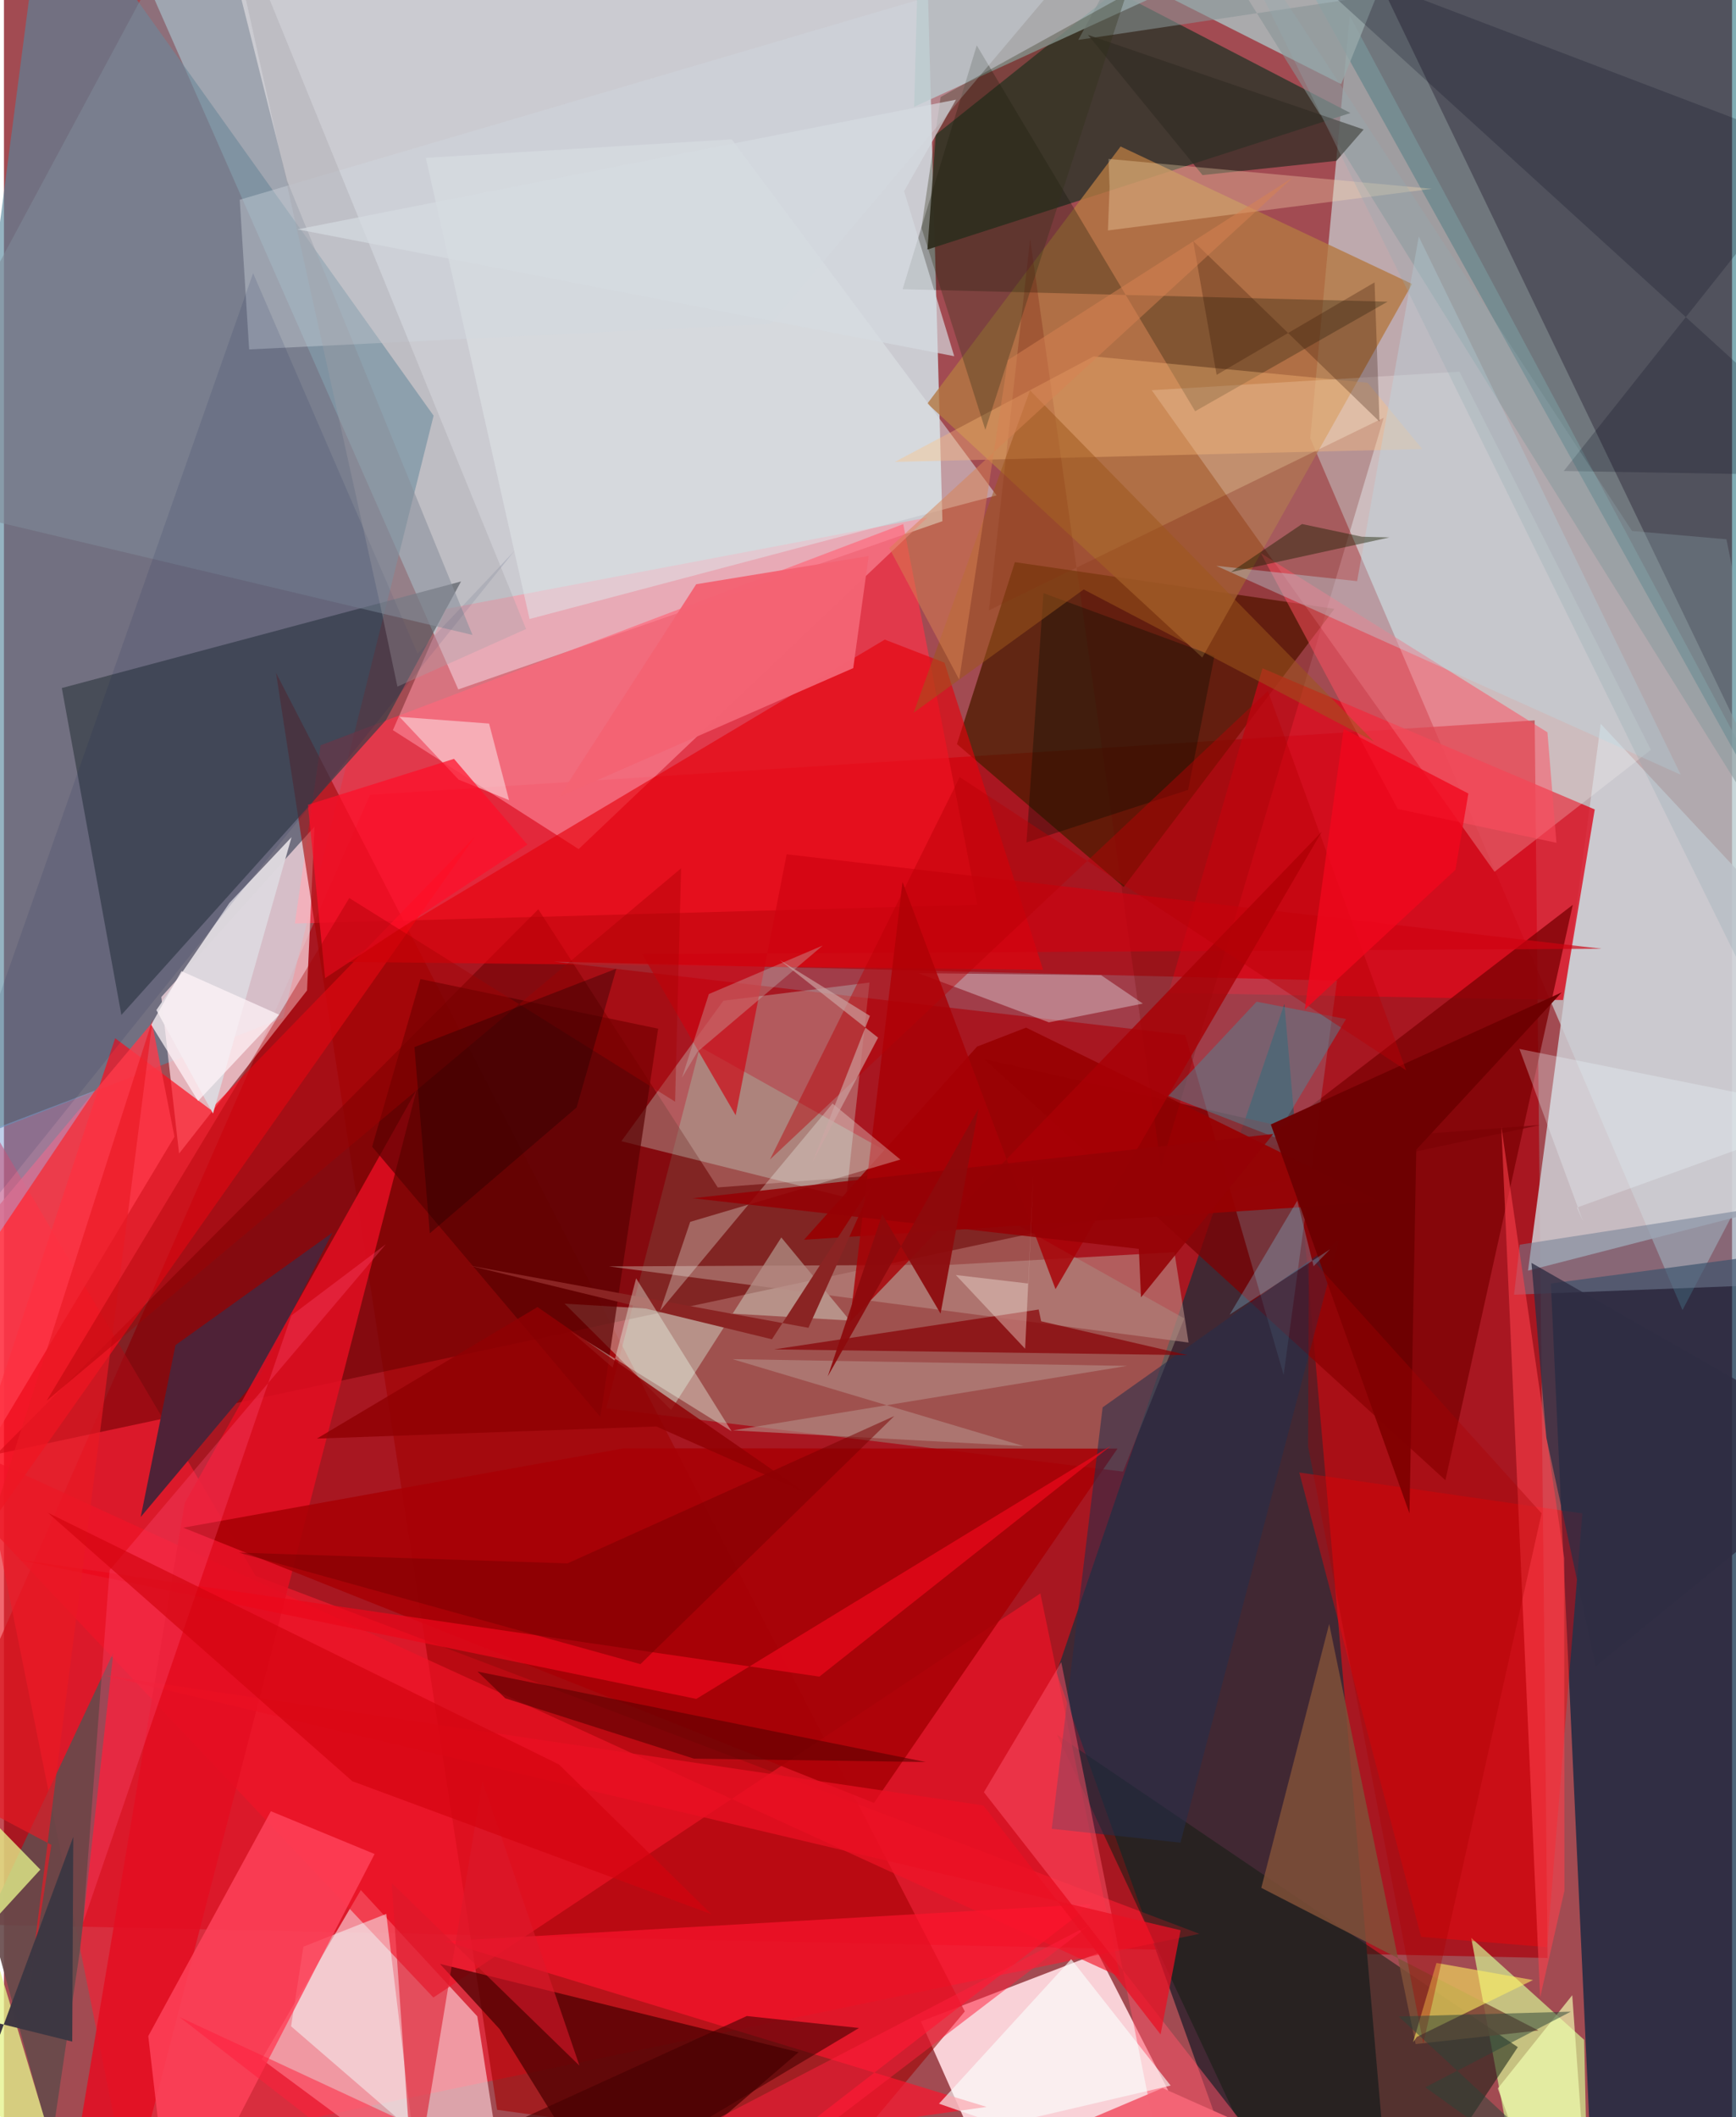 <svg xmlns="http://www.w3.org/2000/svg" width="228" height="278" viewBox="0 0 836 1024"><path fill="#a24b52" d="M0 0h836v1024H0z"/><path fill="#d4e7ee" fill-opacity=".816" d="M45.648-62l174.133 395.448 234.225-81.367-8.04-292.68z"/><path fill="#ccdcdd" fill-opacity=".651" d="M898 469.363L812.03 633.65 631.943 211.938 651.06 7.646z"/><path fill="#ab010c" fill-opacity=".698" d="M746.745 947.004l-6.224-598.585-563.433 35.974L-62 929.763z"/><path fill="#412934" fill-opacity=".996" d="M619.437 485.52L509.202 809.054l87.282 243.632L671.71 1086z"/><path fill="#56869c" fill-opacity=".627" d="M-62 569.114L20.147-62l187.7 263.055-72.767 291.23z"/><path fill="#01223e" fill-opacity=".698" d="M769.682 1086L898 997.923V600.887l-149.648 19.881z"/><path fill="#fbd4d9" fill-opacity=".98" d="M443.594 977.715l85.677-32.965L601.567 1086l-119.647-21.949z"/><path fill="#00596a" fill-opacity=".498" d="M600.21-62l258.084 27.445L898 511.171l-27.923-88.41z"/><path fill="#ff1b30" fill-opacity=".584" d="M57.143 1043.487l521.205-108.163L121.71 762.177-62 450.571z"/><path fill="#ff3149" fill-opacity=".682" d="M140.725 446.69l330.137-9.109-35.813-184.09-281.884 106.986z"/><path fill="#ffd7de" fill-opacity=".627" d="M172.635 914.172l56.353 61.05L246.252 1086l-121.556-89.995z"/><path fill="#978b7c" fill-opacity=".506" d="M291.37 681.191l249.983 30.567 29.653-74.076-234.303-131.375z"/><path fill="#cdcfd5" fill-opacity=".851" d="M867.77 452.264l-95.292-102.147-35.183 264.45 106.223-27.316z"/><path fill="#4f1c00" fill-opacity=".769" d="M541.68 429.02l-80.65-69.129 28.025-88.009 154.587 22.61z"/><path fill="#ffdee5" fill-opacity=".706" d="M76.131 482.216l74.11-82.411-3.619 79.236-61.902 78.9z"/><path fill="#413930" fill-opacity=".976" d="M450.821 65.143l86.954-69.385L651.37 54.666l-204.62 66.037z"/><path fill="#a30000" fill-opacity=".58" d="M131.619 325.436l106.954 695.01 167.095 23.066 59.175-70.656z"/><path fill="#690000" fill-opacity=".549" d="M-3.671 703.354l746.844-159.227-397.866 30.196-86.806-134.538z"/><path fill="#dc0a1d" fill-opacity=".804" d="M754.246 483.684l15.332-92.184-160.725-68.268-45.458 157z"/><path fill="#363c46" fill-opacity=".682" d="M27.99 332.777l193.137-51.553-36.425 67.202-127.894 142.47z"/><path fill="#ff91a2" fill-opacity=".565" d="M446.757 250.308L278.013 410.664l-89.857-57.515 25.598-58.63z"/><path fill="#b47942" fill-opacity=".796" d="M446.735 195.187L579.712 318.03l101.505-180.692-141.021-66.487z"/><path fill="#acc1c3" fill-opacity=".8" d="M440.31 51.67L443.428-62 646.902 40.675 688.195-62z"/><path fill="#fd0c1c" fill-opacity=".694" d="M-39.684 784.218l267.557-379.596L99.89 536.675 53.8 502.157z"/><path fill="#7d0205" fill-opacity=".78" d="M758.95 437.633l-61.617 278.3-223.095-203.67 144.867 32.755z"/><path fill="#cef7e8" fill-opacity=".302" d="M298.694 551.962l108.783 27.161 11.244-103.899-70.677 8.785z"/><path fill="#d8ff99" fill-opacity=".655" d="M766.405 1076.492l-1.937-89.881-54.655-49.339 19.968 107.239z"/><path fill="#fffef9" fill-opacity=".231" d="M796.746 362.671l-92.632-182.896-148.846 8.967 165.816 232.92z"/><path fill="#e6000b" fill-opacity=".616" d="M454.995 320.51l47.714 148.541-337.859-3.831 261.261-155.87z"/><path fill="#141f14" fill-opacity=".545" d="M509.443 839.017l87.784 187.43 82.77 42.423 52.353-78.746z"/><path fill="#8bbbca" fill-opacity=".239" d="M571.45 500.625L619.082 665l25.82-190.703-378.797-9.185z"/><path fill="#664a4b" fill-opacity=".91" d="M52.92 799.314L-7.204 927.283 22.88 1037.29l13.89-94.075z"/><path fill="#f21427" fill-opacity=".643" d="M207.738 966.13L501.38 770.685l38.621 185.52L-62 680.354z"/><path fill="#4d0000" fill-opacity=".749" d="M384.428 992.578l-173.513-42.72 28.903 31.583 54.795 88.412z"/><path fill="#defdea" fill-opacity=".373" d="M271.242 630.545l138.001 8.168-33.182-40.198-53.313 83.435z"/><path fill="#fe0006" fill-opacity=".4" d="M626.653 712.203l136.943 19.79-17.088 209.77-60.932-4.945z"/><path fill="#fe142c" fill-opacity=".682" d="M382.732 1032.162L526.405 920.92l-313.3 18 262.259 80.115z"/><path fill="#4f2338" fill-opacity=".996" d="M124.1 664.775l-57.945 68.948 16.823-83.133 75.901-54.375z"/><path fill="#7f8998" fill-opacity=".576" d="M226.66 307.107l-89.64-219.56L99.33-62-62 238.503z"/><path fill="#e30d22" fill-opacity=".847" d="M87.445 726.994l112.152-199.801L55.242 1086l-18.57-56.197z"/><path fill="#580000" fill-opacity=".678" d="M316.478 497.532l-27.95 187.78-110.41-130.68 23.37-81.103z"/><path fill="#a80005" fill-opacity=".871" d="M538.692 700.645l-239.024-.123-212.972 38.364 334.188 133.12z"/><path fill="#e5f38c" fill-opacity=".773" d="M23.407 1037.296L-62 991.112l79.589-86.857-49.384-50.65z"/><path fill="#0a1000" fill-opacity=".275" d="M434.746 139.878L470.61 21.956l105.655 176.952 93.075-52.987z"/><path fill="#e0e4e9" fill-opacity=".529" d="M352.073 67.394l-147.99 8.957 50.177 223.044 225.94-59.78z"/><path fill="#889496" fill-opacity=".569" d="M668.378-2.892L519.733 19.304 563.522-62 898 474.805z"/><path fill="#f7ffff" fill-opacity=".486" d="M138.904 980.047l58.758 50.759-12.71-105.12-40.097 15.875z"/><path fill="#b88c85" fill-opacity=".604" d="M292.674 612.516l165.783-.803 107.774-6.086 6.846 43.722z"/><path fill="#805039" fill-opacity=".835" d="M608.26 913.088l32.85-127.65 41.822 203.213 59.437-6.57z"/><path fill="#ff4259" fill-opacity=".843" d="M129.127 876.024l50.18 20.697L81.519 1086 69.81 984.792z"/><path fill="#980002" fill-opacity=".918" d="M666.51 581.333l-172.022-84.309-23.731 9.181-83.72 93.431z"/><path fill="#252e4b" fill-opacity=".557" d="M531.507 680.688l114.4-81.051-76.743 291.6-62.257-6.721z"/><path fill="#6d0600" fill-opacity=".227" d="M496.433 115.511L476.498 295.22l190.988-93.172-107.723 362.18z"/><path fill="#ff4f61" fill-opacity=".51" d="M674.28 391.275l76.768 16.352-4.356-53.44-138.65-86.63z"/><path fill="#ff5369" fill-opacity=".498" d="M567.877 1086l51.53-33.228-145.335-185.95 37.421-62.905z"/><path fill="#870004" fill-opacity=".698" d="M500.576 633.361l1.19 5.68 70.8 16.392-199.98-2.78z"/><path fill="#ded9df" fill-opacity=".973" d="M101.13 538.574l38-133.675-30.068 31.864-35.316 51.784z"/><path fill="#eef8fc" fill-opacity=".349" d="M530.732 471.642l-88.481-.963 63.263 23.787 45.447-9.065z"/><path fill="#558291" fill-opacity=".51" d="M605.98 484.488l-42.616 45.526 51.65 20.123 34.241-57.268z"/><path fill="#ff3949" fill-opacity=".796" d="M82.487 549.813l-136.09 226.781L-62 654.17 71.631 494.667z"/><path fill="#dc192b" fill-opacity=".588" d="M231.457 861.535l-33.318 200.62-10.544-151.39 90.802 88.307z"/><path fill="#8a2423" d="M225.252 612.129l163.928 30.084 31.919-70.918-49.568 76.471z"/><path fill="#ce0310" fill-opacity=".659" d="M378.652 413.194l-24.675 126.24-45.21-77.94 464.123-2.616z"/><path fill="#342e26" fill-opacity=".757" d="M657.769 62.631L524.394 16.868l55.435 67.822 64.75-6.885z"/><path fill="#ffbf7c" fill-opacity=".357" d="M659.723 185.13l26.382 32.044-255.089 6.225 96.134-51.004z"/><path fill="#fcf6f7" fill-opacity=".471" d="M244.349 386.99l-24.384-9.902-28.611-30.374 43.34 3.252z"/><path fill="#000618" fill-opacity=".216" d="M615.65-27.068L898 230.243l-143.422-2.427L877.65 72.704z"/><path fill="#a80106" fill-opacity=".82" d="M434.704 426.588l-25.475 212.805L637.484 402.3l-128.77 221.21z"/><path fill="#fbdfb3" fill-opacity=".318" d="M534.07 111.464l.799-20.957-.504-13.65 156.37 14.462z"/><path fill="#f2fcf3" fill-opacity=".302" d="M433.657 560.834L331.986 590.97l-14.522 42.96 83.374-100.195z"/><path fill="#fff060" fill-opacity=".573" d="M681.702 987.721l11.308-38.315 46.7 8.275-56.202 27.505z"/><path fill="#bcd8e2" fill-opacity=".384" d="M654.62 281.091l29.83-166.665 126.73 260.279-224.72-101.048z"/><path fill="#d2dae1" fill-opacity=".392" d="M370.889 156.655l-252.275 12.349-4.554-72.394L523.155-23.836z"/><path fill="#5c0000" fill-opacity=".612" d="M333.767 850.592l112.175 1.638-216.84-43.754 13.434 12.94z"/><path fill="#727f95" fill-opacity=".537" d="M894.037 577.14l-38.6 44.225-124.891 4.828 2.756-24.188z"/><path fill="#ec071a" fill-opacity=".729" d="M535.685 699.166l-200.738 122.53-328.84-67.493 388.382 56.72z"/><path fill="#ff0f29" fill-opacity=".714" d="M253.2 408.502L155.355 473.1l-8.306-83.864 70.67-22.2z"/><path fill="#6e0002" fill-opacity=".976" d="M683.233 556.072l70.354-76.082-140.719 63.866 67.083 188.104z"/><path fill="#9bc3ff" fill-opacity=".396" d="M-62 685.094v-78.65l9.633-42.335 96.397-36.64z"/><path fill="#fafffd" fill-opacity=".624" d="M452.349 1017.482l30.013 10.4 82.039-19.167-48.106-61.146z"/><path fill="#040c00" fill-opacity=".337" d="M572.863 382.047l-78.196 25.428 8.207-120.604 82.712 30.468z"/><path fill="#ff1e3b" fill-opacity=".51" d="M525.63 930.798L322.586 1086 84.894 975.565 227.43 1086z"/><path fill="#ea1924" fill-opacity=".655" d="M-44.56 856.53L71.949 492.977 11.38 967.761l11.545-75.46z"/><path fill="#f0feef" fill-opacity=".373" d="M305.827 618.269l46.162 73.975-78.145-48.628 20.653 17.847z"/><path fill="#400" fill-opacity=".584" d="M413.64 980.872L237.63 1086H116.26l243.103-110.913z"/><path fill="#102053" fill-opacity=".118" d="M246.88 266.526L-62 651.796l182.522-519.652 79.591 183.991z"/><path fill="#f2feb0" fill-opacity=".675" d="M750.114 1086l-27.416-75.916 35.996-45.066L767.352 1086z"/><path fill="#ea0f22" fill-opacity=".733" d="M48.684 810.32l425.133 62.895 85.724 110.78 9.684-50.404z"/><path fill="#9d561c" fill-opacity=".522" d="M522.335 285.105l-82.269 59.591 56.3-155.878 166.387 169.848z"/><path fill="#c6c7c1" fill-opacity=".322" d="M328.016 521.22l13.002-40.434 55.085-23.469-60.584 51.372z"/><path fill="#f46374" fill-opacity=".969" d="M334.887 282.574l-66.34 102.86 142.311-62.301 7.465-54.219z"/><path fill="#b48c86" fill-opacity=".612" d="M543.298 660.638l-190.645 31.185 140.614 7.609-140.824-42.07z"/><path fill="#ff3f4c" fill-opacity=".573" d="M724.398 545.044L743.15 966.09l11.771-51.644-.117-160.686z"/><path fill="#ba0006" fill-opacity=".439" d="M678.327 517.692L462.376 375.863l-91.798 184.954 240.87-226.625z"/><path fill="#f26475" fill-opacity=".992" d="M381.09 1086l347.44-57.085 2.74 57.085-170.772-76.069z"/><path fill="#cea5a4" fill-opacity=".647" d="M391.119 562.134l27.813-70.79-43.559-26.962 47.516 37.49z"/><path fill="#ff4d74" fill-opacity=".318" d="M51.092 759.429l-12.8 170.508 100.746-293.675 45.72-34.483z"/><path fill="#a40000" fill-opacity=".373" d="M167.053 434.348L20.65 677.486l306.923-257.502-2.896 112.858z"/><path fill="#2f3118" fill-opacity=".322" d="M542.927-2.741l-68.166 210.635-30.91-97.713 9.303-63.294z"/><path fill="#940205" fill-opacity=".882" d="M550.072 627.464l63.993-79.007-280.944 31.083 215.899 24.49z"/><path fill="#1c0000" fill-opacity=".357" d="M198.586 506.442l97.678-37.942-19.227 67.13-71.028 60.9z"/><path fill="#d3040e" fill-opacity=".659" d="M21.23 731.66l247.277 121.75 73.652 72.38-173.61-64.265z"/><path fill="#790000" fill-opacity=".502" d="M272.593 756.157l-158.932-5.214 194.259 53.945L430.7 684.909z"/><path fill="#8d0a0c" fill-opacity=".929" d="M471.492 536.146l-72.97 129.579 26.351-78.367 28.227 47.984z"/><path fill="#94acb1" fill-opacity=".282" d="M898 584.562L579.181-62l208.425 318.826 45.689 4.014z"/><path fill="#301202" fill-opacity=".275" d="M586.664 181.31l-11.36-64.76 90.144 87.371-2.391-67.337z"/><path fill="#a00" fill-opacity=".341" d="M630.896 699.609l55.74 288.806 57.226-256.468-112.608-124.604z"/><path fill="#1b1e00" fill-opacity=".439" d="M627.961 253.458l29.007 6.139 13.257.337-76.727 16.799z"/><path fill="#8f0103" fill-opacity=".824" d="M258.116 632.173L151.398 695.79l164.21-5.858 71.89 31.883z"/><path fill="#2a4339" fill-opacity=".506" d="M687.626 1009.556L794.201 1086 674.74 975.31l83.257-2.346z"/><path fill="#fff4f8" fill-opacity=".725" d="M133.105 490.772l-47.225-21.07-14.656 25.93 22.696 36.886z"/><path fill="#87ddff" fill-opacity=".271" d="M633.563 612.439l-7.894-31.721-32.706 55.115 48.592-31.615z"/><path fill="#2f2d43" fill-opacity=".776" d="M746.166 695.333l-7.204-84.513L898 701.724 770.046 805.925z"/><path fill="#a3a2a8" fill-opacity=".325" d="M252.585 304.228L103.349-62l78.72 354.864 8.274 39.23z"/><path fill="#f2071d" fill-opacity=".773" d="M648.094 352.52L629.3 488.311l72.896-67.62 6.241-36.9z"/><path fill="#d88252" fill-opacity=".502" d="M485.644 174.194l137.792-88.285-195.134 179.197 33.819 63.593z"/><path fill="#edfcff" fill-opacity=".286" d="M763.886 590.649l-2.94-6.594 126.674-45.762-154.477-30.96z"/><path fill="#3d3742" fill-opacity=".988" d="M33.54 888.402l-65.342 176.451-10.559-96.15 75.395 18.732z"/><path fill="#f3e2d9" fill-opacity=".408" d="M494.01 652.344l-33.52-35.663 35.11 4.122 2.43-53.166z"/><path fill="#d6dbe1" fill-opacity=".678" d="M435.465 92.444l24.246 79.834L142 110.938l318.576-62.735z"/></svg>